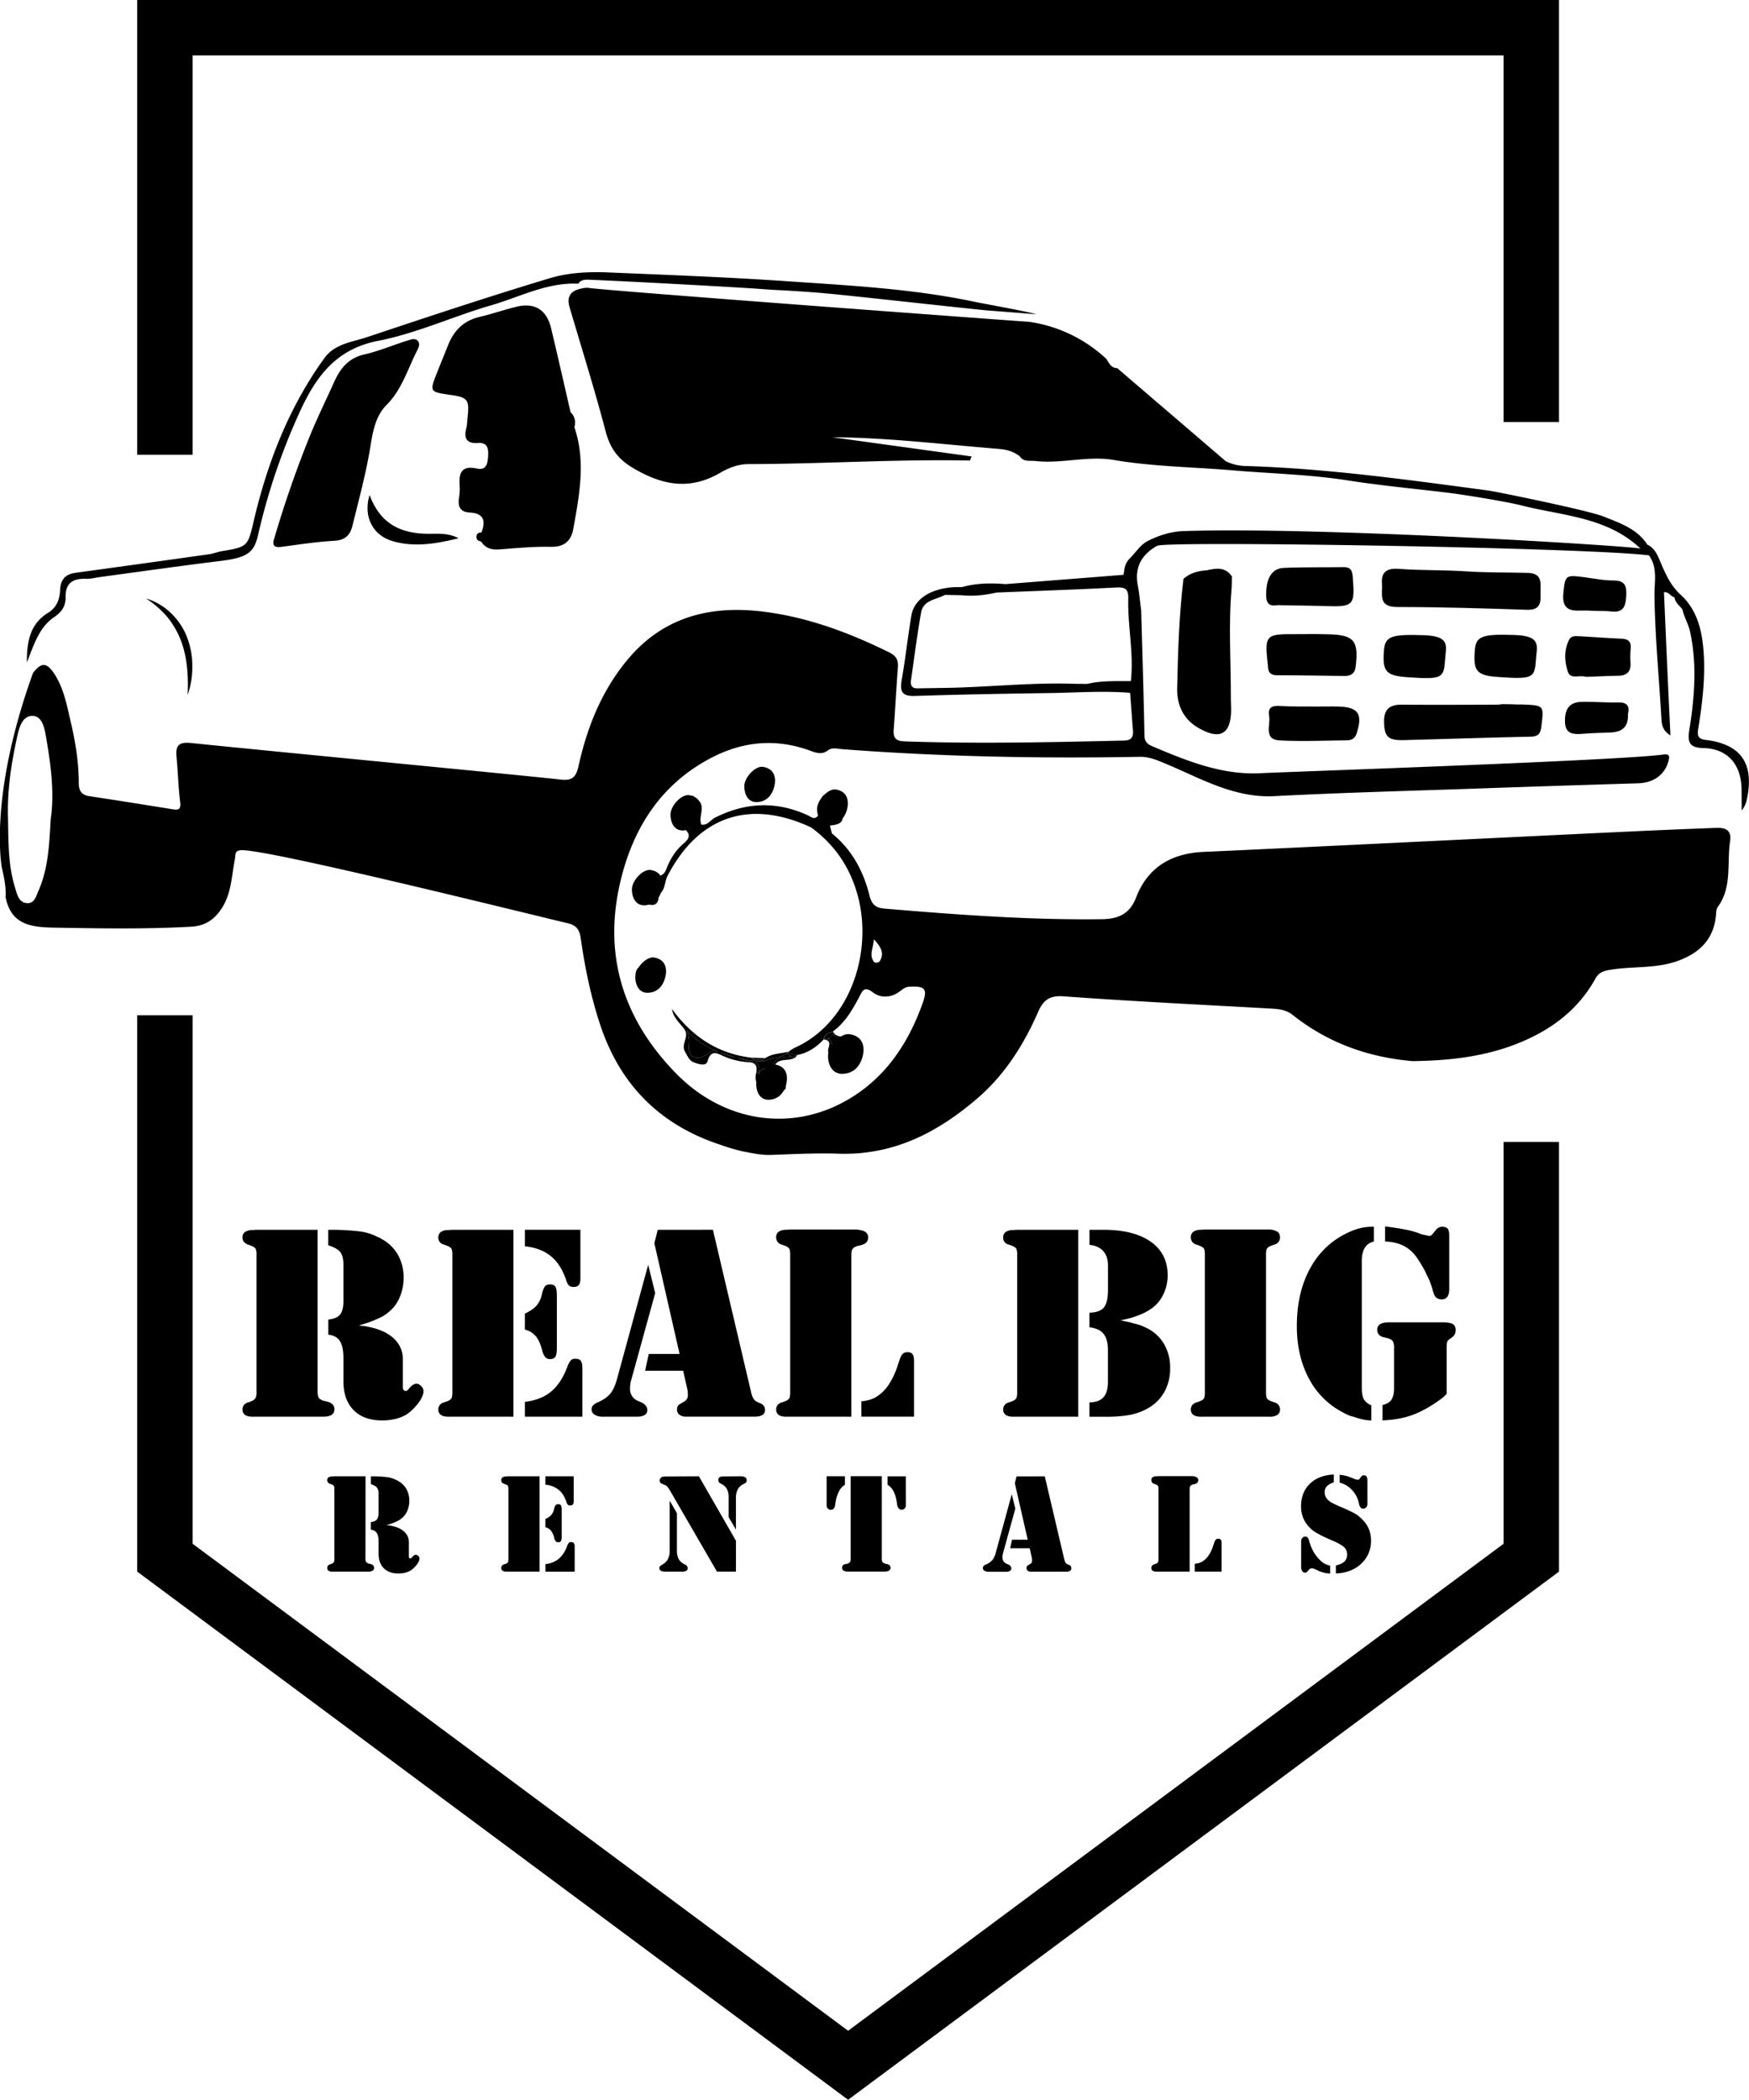 <svg id="Layer_1" data-name="Layer 1" xmlns="http://www.w3.org/2000/svg" viewBox="0 0 1435.9 1723.47"><defs><style>.cls-1{fill:#2a2a28;}</style></defs><polygon points="696.28 1723.47 112.65 1289.97 112.65 833.28 158.13 833.28 158.13 1267.1 696.28 1666.82 1234.42 1267.1 1234.42 937.27 1279.91 937.27 1279.91 1289.97 696.28 1723.47"/><polygon points="158.13 373.23 112.65 373.23 112.65 0 1279.91 0 1279.91 346.43 1234.42 346.43 1234.42 45.48 158.13 45.48 158.13 373.23"/><path d="M910.05,1008.51c-3.56,1-7.07-.13-10.59-.31q-6.44-.9-12.53-2.35a123.8,123.8,0,0,0,15.39,3.89c2.68.46,3.11,4.17,3.3,7,0,0,0,.09,0,.13,3.45-1.65,6.77-3.78,10.84-3.2.94-6,5.23-8,10.49-8.43,1.71-.13,3.45,0,5.16,0a4.77,4.77,0,0,1-2.93-3.61C923.81,1006.46,916.23,1005.64,910.05,1008.51Z" transform="translate(-282.27 -137.72)"/><path d="M846.23,983.57a24,24,0,0,1,1.66,11.93c-1,10.11,6.27,13.21,14.79,7.6,2-1.29,3.83-3.33,6.19-2.72,1.32.34,2.64.71,4,1.09C862.41,997.36,853.33,991.52,846.23,983.57Z" transform="translate(-282.27 -137.72)"/><path d="M932.13,1005.16a8.38,8.38,0,0,0,4.73-1.48c-2.51-.46-5.4,0-7-2.72-.2.21-.42.39-.63.59A4.77,4.77,0,0,0,932.13,1005.16Z" transform="translate(-282.27 -137.72)"/><path d="M916.48,1013.63a10,10,0,0,1,1.29.23c2.48-8.63,11.77-4.48,17-8a12,12,0,0,1-2.63-.75c-1.71.09-3.45-.09-5.16,0C921.71,1005.61,917.42,1007.67,916.48,1013.63Z" transform="translate(-282.27 -137.72)"/><path d="M886.93,1005.85c-4.71-1.46-9.38-3-14.11-4.38A105.42,105.42,0,0,0,886.93,1005.85Z" transform="translate(-282.27 -137.72)"/><path d="M929.1,1001.17c0,.14.07.25.1.38.21-.2.43-.38.63-.59-.23,0-.47.09-.7.15Z" transform="translate(-282.27 -137.72)"/><path d="M934.76,1005.91a6.65,6.65,0,0,0,2.1-2.23,8.38,8.38,0,0,1-4.73,1.48A12,12,0,0,0,934.76,1005.91Z" transform="translate(-282.27 -137.72)"/><path d="M965.17,994.67c.91,3,.34,6.23,1.59,9.13,2,4.72,5.92,7.06,10.83,7.65a5.62,5.62,0,0,0,6.38-4c1.59-4.64-1.19-8-3.35-11.73-3-5.11-10.77-3.76-13.56-8.79a27.13,27.13,0,0,0-4.95,3.22C963.75,990.68,964.53,992.62,965.17,994.67Z" transform="translate(-282.27 -137.72)"/><path d="M962.11,990.2a27.13,27.13,0,0,1,4.95-3.22,7.8,7.8,0,0,1-.86-2.6c-3.28,1.27-7.08,1.93-7.52,6.49A4.5,4.5,0,0,1,962.11,990.2Z" transform="translate(-282.27 -137.72)"/><path d="M980.62,995.77c2.16,3.76,4.94,7.09,3.35,11.73a5.62,5.62,0,0,1-6.38,4c-4.91-.59-8.8-2.93-10.83-7.65-1.25-2.9-.68-6.17-1.59-9.13-.64-2-1.42-4-3.06-4.47a13.29,13.29,0,0,0-1.17,1.2c4.33,1.71.84,6.37,1.21,9.32,1.07,8.71,6.91,12.69,14.19,15,5.14,1.61,9.62-1.16,11.25-5.82,2.6-7.44-1.53-12.79-6.59-18.29-3.66-4-9.65-1.93-13.18-5l-.76.43C969.85,992,977.67,990.66,980.62,995.77Z" transform="translate(-282.27 -137.72)"/><path d="M962.11,990.2a4.5,4.5,0,0,0-3.43.67,9.42,9.42,0,0,1,2.26.53A13.29,13.29,0,0,1,962.11,990.2Z" transform="translate(-282.27 -137.72)"/><path d="M967.82,986.55a6.63,6.63,0,0,1-1.62-2.17,7.8,7.8,0,0,0,.86,2.6Z" transform="translate(-282.27 -137.72)"/><path d="M905.83,1018.68c1.59,14.1,6.42,16.56,21,11a3.08,3.08,0,0,1,.23-2.06c-5-3-7.37-8.26-10.12-13.13C913.51,1016.94,910.11,1019.4,905.83,1018.68Z" transform="translate(-282.27 -137.72)"/><path d="M905.83,1018.68a10.43,10.43,0,0,1-2.64-.81c-2.22,9,2.48,14.27,9.74,18.43s10.39-1.53,14.53-5.2a4,4,0,0,1-.65-1.43C912.25,1035.24,907.42,1032.78,905.83,1018.68Z" transform="translate(-282.27 -137.72)"/><path d="M927,1027.61a4.17,4.17,0,0,1,.54-.92c-3.79-3.88-2.83-11.39-9.81-12.83l-.85.62C919.67,1019.35,922,1024.56,927,1027.61Z" transform="translate(-282.27 -137.72)"/><path d="M916.92,1014.48l-.45-.8s0,0,0,0c-4.07-.58-7.39,1.55-10.84,3.2.05.65.12,1.25.19,1.85C910.11,1019.4,913.51,1016.94,916.92,1014.48Z" transform="translate(-282.27 -137.72)"/><path d="M905.64,1016.83a20.92,20.92,0,0,1-2.45,1,10.43,10.43,0,0,0,2.64.81C905.76,1018.08,905.69,1017.48,905.64,1016.83Z" transform="translate(-282.27 -137.72)"/><path d="M916.47,1013.68l.45.8.85-.62a10,10,0,0,0-1.29-.23S916.47,1013.66,916.47,1013.68Z" transform="translate(-282.27 -137.72)"/><path class="cls-1" d="M926.81,1029.67c.24-.08.46-.16.69-.26,0-.5,0-1,0-1.5-.17-.09-.33-.2-.5-.3A3.08,3.08,0,0,0,926.81,1029.67Z" transform="translate(-282.27 -137.72)"/><path class="cls-1" d="M926.81,1029.67a4,4,0,0,0,.65,1.43c0-.56,0-1.12,0-1.69C927.27,1029.51,927.05,1029.59,926.81,1029.67Z" transform="translate(-282.27 -137.72)"/><path class="cls-1" d="M927.54,1027.91c0-.4,0-.81,0-1.22a4.17,4.17,0,0,0-.54.92C927.21,1027.71,927.37,1027.82,927.54,1027.91Z" transform="translate(-282.27 -137.72)"/><path d="M903.09,1027.6c.13,6.89,3.38,13.17,10.69,12.78,8.51-.46,13.15-6.89,14.42-15.28.86-7.54-2.35-12.4-9.59-13.65C912.24,1010.36,903,1020.08,903.09,1027.6Z" transform="translate(-282.27 -137.72)"/><path d="M962.06,1004.71c.16,7.75,3.92,14.82,12.37,14.39,9.83-.51,15.16-7.72,16.62-17.15,1-8.47-2.74-14-11.11-15.36C972.59,985.34,961.89,996.26,962.06,1004.71Z" transform="translate(-282.27 -137.72)"/><path d="M910.55,1006.22l-11.64-.39C902.73,1007.83,906.58,1008.59,910.55,1006.22Z" transform="translate(-282.27 -137.72)"/><path d="M910.55,1006.22c-4,2.37-7.82,1.61-11.64-.39C902.68,1009.17,906.53,1010.1,910.55,1006.22Z" transform="translate(-282.27 -137.72)"/><path d="M1584.29,693.26c9-.31,17.9-.72,26.85-.91,6.73-.14,10-3.25,9.78-10.11a75.73,75.73,0,0,1,.08-11.67c.7-6-1.7-8.4-7.67-8.64-11.66-.45-23.31-1.41-35-2-3-.17-6.19-.42-8,3.24-4.25,8.63-3.59,17.8-.78,26.13C1571.73,695.54,1579.35,691.5,1584.29,693.26Z" transform="translate(-282.27 -137.72)"/><path d="M1682.77,745.05c-7-.85-7.11-4-6.27-9.23,3.6-22.41,6.31-45,4-67.66-1.67-16-6.08-31.12-18.67-42.49-8.28-7.58-12.5-17.5-16.77-27.6-2.13-5.05-4.55-10.69-10.33-13.27h0c-8.46-13.12-22.28-17.6-35.82-23.08-12.74-5.16-89-20.61-94.36-21.32-66.19-8.83-132.33-18.13-199.19-20.17a39.24,39.24,0,0,1-16.74-3.94l-89.1-76.36c-5-.12-6.74-4.15-8.94-7.6a117.16,117.16,0,0,0-63.27-30.45C1116.17,401.22,771,375.71,764,373.82a4,4,0,0,1-2,.18c-3.51.85-7.16,1.33-10,3.83-4.4,4.24-3,9.05-1.55,14,9.78,33.09,20.1,66,28.89,99.4,3.76,14.25,9.83,23.2,23.47,31.13,24.18,14.06,46.25,17.72,71,3.28,6.72-3.92,14.59-7,23.13-7,60.51-.09,121-4.13,181.49-2.92.25,0,.52-1.08,1.52-3.34L965.56,496.59c45.81.33,91.21,5.92,136.74,9.59,6.49.52,12.14,2.13,17.18,6.09,3.2,4.85,8.32,3.33,12.81,3.84,21.45,2.43,42.92-4.47,64.15-.88,32.51,5.51,65.36,5.8,98,8.56,31.53,2.67,63.19,3.36,94.58,8.28,27,4.23,54.21,6.74,81.33,10,7.48.78,49.38,7.29,62.61,10.91h0c33.29,8.17,69.13,9.42,96.11,35-9.26-2.15-259.07-17.95-375-14.36-10.14.32-19.77,3.27-29.21,8-6.4,3.19-9.62,9-14.76,14.12-4.85,4.84-4.49,8.85-5.43,13.79h0l-96.91,7.63h0c-12-1-23.9-.85-35.59,2.44l-4.48,0c-20.13.46-34.82,9.28-37.16,23.19-3,17.68-4.91,35.55-8,53.22-1.64,9.43.41,13.28,10.86,12.94,37-1.21,74.09-1.84,111.15-2.39,21.84-.33,43.68-1.95,65.53-.17.76,10.09,1.47,20.19,2.3,30.28.45,5.44-.57,8.74-7.34,8.9-60.12,1.38-120.24,2.76-180.38.65-7.65-.26-9.15-3.53-8.64-10.17,1.3-16.75,2.09-33.54,3.4-50.29.47-6.14-1.08-9.6-7.23-12.63-33-16.25-67.13-29-103.78-33.45-43.07-5.24-81.41,4.38-110.52,39-21.49,25.56-33.57,55.75-40.66,87.88-2.11,9.56-5.56,12.05-14.85,11-29.89-3.37-232.14-22.68-303.26-30-9.62-1-12.84,1.74-11.94,11.06,1.2,12.41,1.47,24.92,3,37.27.74,5.87-.95,6.91-6.08,6.08-22.75-3.66-45.5-7.31-68.29-10.74-6.73-1-8.86-4.46-8.86-11.08,0-17.19-2.88-34.14-6.79-50.8-3.18-13.52-5.7-27.48-13.77-39.27-6.09-8.88-10.39-8.58-17,0-37,102.31-25.56,160-25.56,160s4,15.58,3,23.76c4.37,22.51,20.07,24.92,39.75,25.26,37.52.66,75,1.3,112.45-.75,10.72-.59,18-4.88,24.11-13.36,9.22-12.77,9.18-27.84,12-42.25.66-3.34-.69-7.31,6.12-7.2,26.35.4,236.25,52.71,267.35,60,7,1.65,9.5,5.64,10.4,12,3.44,24.26,8.33,48.17,16.09,71.51q24.45,73.59,97.75,98a173.81,173.81,0,0,0,18.68,5.6c8,1.53,15.9,3.35,24.28,3,18.32-.65,36.77-1.63,55-1,45,1.47,81.25-17.37,113.8-45.35,22.35-19.21,38-43.73,49.8-70.67,4.06-9.3,8.82-14,20.8-13.15,56.87,4.14,113.83,6.92,170.77,10.08,6.33.35,12.35,1.06,17.51,5.17,28.82,22.92,61.91,34.78,98.35,37.94,36.44-.4,71.93-5.11,104.51-23,19.38-10.66,35-25.29,45.73-44.72,2.85-5.16,6.74-6.32,12.16-7.22,18-3,36.64-.91,54.16-6.85,18.68-6.33,31.26-18.09,32.75-39,.13-1.91.26-4.19,1.31-5.62,12.08-16.41,7.44-35.88,10.18-54,1.48-9.85-4.46-11.3-11.88-11q-31,1.14-62,2.57c-60,2.75-315.29,15.32-357.75,17.08-26.46,1.09-46.26,12.15-56,37.46-5.19,13.44-14.52,17.65-28.05,17.82-59.45.78-118.61-3.67-177.77-8.62-7.36-.62-11-2.52-13.15-11.09-4.92-19.7-14.44-37.47-30.76-50.67l-.81-3.12-.86-3.37c7.63-.6,10.14-2.78,10.35-5.69a20.93,20.93,0,0,0,4.23-10.25c.86-7.53-2.36-12.4-9.6-13.64-2.87-.5-6.3,1.27-9.22,4a10,10,0,0,0-2.86,3.16c-2.08,2.83-3.48,6.08-3.43,9a19.67,19.67,0,0,0,.69,4.92c0,.15,0,.31,0,.46h0c-2.88,3.59-5.44,1-8.2-.31-25.72-11.89-51.06-10.77-76.27,1.85-3.69,1.85-5.95,6.55-11.18,5.75-2.71-6.08,3.23-13.86-1.87-19.42a9.68,9.68,0,0,0-3.65-3.28,4.86,4.86,0,0,0-3.34-1.2c-.33-.08-.64-.19-1-.25-6.37-1.09-15.65,8.63-15.51,16.15.12,6.89,3.37,13.17,10.68,12.78a16.4,16.4,0,0,0,1.92-.29c3.1,3.22,3.9,6.31-2,11.18-6.31,5.21-11,12.78-14,20.76-1.08,2.85-2.6,4.58-4.88,5.4-1.59-2.36-4.22-3.93-7.89-4.56-6.37-1.1-15.64,8.63-15.51,16.15.13,6.88,3.37,13.17,10.69,12.77a15.68,15.68,0,0,0,3.31-.55,12.4,12.4,0,0,0,2.39.3c4.22,0,5.19-3,5.58-6.27a18.59,18.59,0,0,0,1.8-3.66c3.64-3.84,3.19-9.59,5.55-14.1,25.46-48.77,67.26-63.06,117.47-39.77l.42.19c19.3,14.22,31.93,32.64,38.23,56.06,12.61,46.88-6.56,104.53-51.87,124.8a37.94,37.94,0,0,0-4.9,3.18c1.63,2.75,4.52,2.26,7,2.72,8.82-1.63,15.78-6.44,21.82-12.81.44-4.56,4.24-5.22,7.52-6.49,10.19-7.52,16.25-18.11,21.94-29,2.4-4.61,4.06-8.38,10.92-3.09,6.08,4.68,14.59,4.7,21.86-.69,2.36-1.74,4.57-3.79,8.17-4,13-.68,15,2,10.64,14-11.21,31-28.28,57.67-56.43,75.8-47.11,30.35-105.07,23.05-145.81-18.55-43.34-44.27-60.14-97-45.72-157.71,10.32-43.44,32.86-79.26,73.69-100.92,26.35-14,53.75-16.71,82.12-6.31,4.69,1.72,9.63,3.53,14.47-.23,3.46-2.69,7.57-1.35,11.36-1.06,81.5,6.24,163.12,7.82,244.82,6.3,7.68-.14,14.37,2.86,21.19,5.69,28.84,12,56.07,28.33,89.4,26.59,53.78-2.81,107.65-4.2,161.48-6.07q68.48-2.39,136.94-4.47c12.76-.39,22-7,25-18.39,1.07-4,.64-5.9-4.25-5.22-35.62,5-318.84,14.57-328.54,15.23-32.7,2.23-61.91-9.7-91-22-3.46-1.46-6.36-3.47-6.46-8.54-.66-34.31-1.74-68.61-2.69-102.92-.9-6.83-1.49-13.73-2.77-20.49-2.82-14.87,3-25.33,15.76-32.54l.9-.24c14-3.79,348.87,1.53,402.92,8,7.43,10.23,4.45,21.36,4.59,32.89.41,33.8,3.77,67.57,5.7,101.36.29,5.16,1.07,9.47,7.4,13.63-1-20.9-1.91-40.24-2.78-59.58s-1.68-38.67-2.52-58c4.21-.54,5.42,3.68,8.59,4.06.56,4.36,4,6.84,6.51,9.92,1.38,6.47,5,12.08,6.4,18.7,5.72,26.87,3.59,53.58-.68,80.23-1.59,9.95-.27,14.73,11.56,15,19.85.38,31.16,13.58,31.31,34l.12,17.19c3-3.69,4-7.39,4.64-11.15C1722.09,763.86,1711.12,748.51,1682.77,745.05ZM314,868.51c-2.05,4.7-3.31,10.72-9.3,10.51-7.15-.26-8.38-7.37-10.05-12.69-6-19.22-5.41-39.2-5.86-59-.49-21.17,2.63-42.06,7.08-62.64,1.7-7.9,3.9-19.69,13.34-19.36,8.54.3,9.92,12,11.25,19.64,3.94,22.68,6.47,45.56,3.41,65.17C322.69,832.29,321.65,851,314,868.51Zm690.82,57.71c-1.05,1.9-4.2,2.17-5.14.86-4.08-5.7-.39-11,0-18.42C1005.89,915.23,1008.14,920.24,1004.82,926.22Zm205.85-229.46c-12,.09-24-.49-35.81,2.3L1166,699h-.64c-32.08-1.19-64,2-96,3.07-11.27.37-22.55.4-33.82.64-4.89.11-5.93-2.71-5.34-6.81,2.7-18.5,5-37.07,8.28-55.47,1.71-9.62,11.08-10.39,18.16-13.71.47-.23.94-.46,1.39-.71h0l13.78.27c1.78.18,3.55.28,5.32.33a79.37,79.37,0,0,0,10.69-.41,101.53,101.53,0,0,0,12.63-2.13c32.68-1.32,65.38-2.43,98-4.12,7.39-.38,10.32,1,10.1,9.17C1208,651.67,1213.24,674.1,1210.67,696.76Z" transform="translate(-282.27 -137.72)"/><path d="M1605.19,639.63c9.65,1.13,11.66-4,12.18-12.46s-.88-13.1-10.76-13c-8.11,0-16.24-1.73-24.36-2.78-14.76-1.91-15-1.36-16.47,13-1,10,2.15,14.88,12.54,14.5,3.87-.14,8.41-.06,12.29.19,0-.31,0,.31,0,0C1595.67,639.34,1600.17,639,1605.19,639.63Z" transform="translate(-282.27 -137.72)"/><path d="M1610.5,714.26c-10.08.26-20.2-.74-30.28-.43-10.46.33-13.48,7.29-13.13,16.66s6.39,10.14,13.74,9.58c7.73-.59,15.5-.92,23.26-1.11,9.83-.24,15.24-4.62,14.67-15C1620.45,717,1617.94,714.07,1610.5,714.26Z" transform="translate(-282.27 -137.72)"/><path d="M624.84,425.22c1.17-2.3,2.51-5.27.43-7.72s-5.38-1.2-7.64-.51c-12.15,3.71-23.94,8.85-36.27,11.66-12.88,2.94-19.57,11.23-24.54,22.18-6.53,14.41-13.52,28.64-19.56,43.26a897.14,897.14,0,0,0-29.81,85.5c-2.16,6.32.34,7.73,6.26,6.94,14.25-1.91,28.5-4.12,42.82-4.91,9-.5,13.16-4.39,15.18-12.67,5.26-21.48,11.09-42.8,14.64-64.7,2-12.13,4.1-24.94,13.3-34.17C612.31,457.38,617,440.48,624.84,425.22Z" transform="translate(-282.27 -137.72)"/><path d="M604.94,582c17.81,5,35.32,2.07,53.79-2.47-8.38-4.57-16.66-3.65-24.62-3.68-22.05-.06-39.41-7.44-48.45-31.84C580.18,562.28,588.72,577.45,604.94,582Z" transform="translate(-282.27 -137.72)"/><path d="M448,707.92c0,.09,0,.18,0,.27l.17-.13C448.14,708,448.1,708,448,707.92Z" transform="translate(-282.27 -137.72)"/><path d="M750.69,476.05c-5.32-23-10.49-46.06-16-69C731,391.81,721.15,385.82,706,389.55c-10.12,2.5-20,5.93-30.15,8.33-12.84,3-20.84,11.06-25.61,22.9-3,7.53-6.08,15-9.07,22.58-6.35,16-6.33,16,11,18.51,14.11,2,15.59,3.95,14,18.24-.34,3.1-.36,6.29-1.12,9.28-2.21,8.6.76,12.56,9.76,11.95,8.07-.54,8.54,5.1,8.18,10.84s-1.25,11.87-9.17,10.12c-12.24-2.71-15,3.24-14.2,13.72a46.26,46.26,0,0,1-.52,10.51c-1.09,7.07,1.09,11.49,8.77,11.87,11.6.57,13.36,6.84,9.63,16.38-2,0-3.73.56-4,2.93-.38,2.88,1.24,4.09,3.8,4.5,3.53,5.63,8.66,6.94,15.06,6.45,14-1.07,28-2.42,42-2.11,11.32.26,16.84-4.95,18.63-15,4.94-27.61,10.34-55.28.88-83.07C755,483.78,754.34,479.53,750.69,476.05Z" transform="translate(-282.27 -137.72)"/><path d="M910.55,1006.22c-4,3.88-7.87,2.95-11.64-.39-27.68-3.37-48.75-17.6-65-40C835,973,840.21,977.23,844,982.28c4.67,6.18-3.08,12.46.69,18.75,2,3.37,3.36,7.27,7.23,8.68s10.05,3.66,11.33-1.14c2.71-10.19,8.93-5.69,13.35-3.83a59.07,59.07,0,0,0,20.33,4.84c6.14.29,7,3.41,6.25,8.29a20.92,20.92,0,0,0,2.45-1s0-.09,0-.13c-.19-2.79-.62-6.5-3.3-7a123.8,123.8,0,0,1-15.39-3.89,105.42,105.42,0,0,1-14.11-4.38c-1.31-.38-2.63-.75-4-1.09-2.36-.61-4.22,1.43-6.19,2.72-8.52,5.61-15.8,2.51-14.79-7.6a24,24,0,0,0-1.66-11.93c7.1,7.95,16.18,13.79,26.59,17.9,4.73,1.36,9.4,2.92,14.11,4.38q6.09,1.44,12.53,2.35c3.52.18,7,1.36,10.59.31,6.18-2.87,13.76-2,19.15-7,0-.13-.07-.24-.1-.38l0-.06C922.86,1002.52,916.17,1002.43,910.55,1006.22Z" transform="translate(-282.27 -137.72)"/><path d="M1293.46,620.17V620l.18-8.19c0-.31,0-.62,0-.93-5.28-7.94-12.78-6.9-20.48-5.07-.82.06-1.63.13-2.44.21-5.74.61-11.12,2.2-15.75,5.9-.36.29-.73.55-1.08.87-3.6,29.83-4.54,59.83-5.19,89.81-.29,13.54,4.85,25.19,17.12,32.39,17.88,10.5,27,5.59,27.2-14.42,0-3.12-.26-6.23-.25-9.35.11-30.36-2.11-60.75.67-91.09Z" transform="translate(-282.27 -137.72)"/><path d="M1430.72,604.63c-8.93-.68-14.7,1.93-13.89,12,.68,8.5-3.65,19.32,12.44,19.32,35.54,0,71.08,1.1,106.61,2.27,10.27.34,11.52-5,11.14-13.07-.37-7.95,2.61-16.93-10.86-17.24-17.16-.39-33.59-.13-50.74-1.26l-.93,1.56.93-1.56C1467.5,605.47,1448.63,606,1430.72,604.63Z" transform="translate(-282.27 -137.72)"/><path d="M1434.77,745.19c34.71-.9,69.41-2.1,104.12-2.8,6.09-.12,8.06-2.43,8.76-8.07,2.19-17.62,2.36-17.58-14.82-18.33-2.71-.12-5.26.08-8-.17-2.94-.07-6.06-.09-9-.16a42.74,42.74,0,0,1-6.86.45c-25.38.08-50.75.19-76.13,0-9.59-.07-14.37,3.81-14.27,13.75C1418.73,742.37,1421.68,745.53,1434.77,745.19Z" transform="translate(-282.27 -137.72)"/><path d="M1323.27,685.27c.21,4.82,2.63,6.67,7.52,6.68,18.33,0,36.66.4,55,.59,5.27.06,8.72-1.61,9.47-7.77,2.54-21.09-1.27-25.87-22-26.42-4.29-.12-8.58-.17-11.23-.22-6.32,0-11,.14-15.69.1-25.29-.21-26,.57-23.14,25.88C1323.22,684.49,1323.26,684.88,1323.27,685.27Z" transform="translate(-282.27 -137.72)"/><path d="M1334.27,634.5c13.06.24,24.35.3,35.64.68,23.9.8,24.88-.37,22.89-24.43-.45-5.48-2.27-7.63-7.68-7.54-16.34.28-32.7-.08-49,.64-10.06.45-14.56,9.08-14.35,22.75C1321.94,638.25,1330.44,633.57,1334.27,634.5Z" transform="translate(-282.27 -137.72)"/><path d="M1333.17,745.48c18.28.88,36.65.14,55-.12,3.56-.05,6.5-1.38,7.86-5.58,5.2-16.07,1.5-21.72-15.09-22.14-6.24-.16-12.49,0-18.74,0h0c-9.36-.19-18.76.22-28.09-.45-6.5-.47-11.37.39-9.9,8.24C1325.56,732.76,1319.18,744.81,1333.17,745.48Z" transform="translate(-282.27 -137.72)"/><path d="M1438.38,693.61c27.26,1.84,29.18.81,30.19-13.34.5-11.25,5.66-20.42-17.2-21.18-25.75-.85-31.87.57-32.84,11.87C1417,689,1419.89,692.36,1438.38,693.61Z" transform="translate(-282.27 -137.72)"/><path d="M1513,693.44c27.26,1.85,29.17.81,30.18-13.34.5-11.25,5.66-20.41-17.2-21.17-25.74-.86-31.86.56-32.84,11.86C1491.55,688.87,1494.47,692.2,1513,693.44Z" transform="translate(-282.27 -137.72)"/><path d="M893.31,783.31c.12,6.89,3.37,13.17,10.68,12.77,8.52-.46,13.15-6.88,14.43-15.28.86-7.53-2.36-12.39-9.6-13.64C902.45,766.06,893.17,775.79,893.31,783.31Z" transform="translate(-282.27 -137.72)"/><path d="M814.51,952.57c8.51-.46,13.14-6.89,14.42-15.28.86-7.53-2.36-12.4-9.6-13.64-4.14-.71-9.46,3.16-12.68,8a8,8,0,0,0-2.6,6.31,10.53,10.53,0,0,0-.23,1.83C804,946.68,807.19,953,814.51,952.57Z" transform="translate(-282.27 -137.72)"/><path d="M326.86,644.15c6.06-4.11,9.43-9,9.27-16.27-.27-11.78,6.34-15.57,17.09-15.08,3.42.15,6.9-.88,10.35-1.34,32.68-4.41,65.33-9.09,98.07-13.1,23-2.82,29-6.14,32.53-21.65A520.67,520.67,0,0,1,527.37,478c13.11-29.12,29.23-53.52,65.35-60.52,31.57-6.12,61.54-20.13,92.65-29.13,23.6-6.82,46-19,71.63-17.77h0c2-3,5-3.4,8.26-3.28,28.83,1.08,122.91,6.22,141.13,7.58l9.77.69c6.5.33,13,.68,19.5,1.1q10.05.63,20.1,1.44c1.2.1,2.39.24,3.59.36,11.5.74,131.43,14.2,135.51,14.19l38,3c-3.91-1.65-45-9.06-49.1-9.94-51.29-11-104.05-13.66-156.24-17.23-48.74-3.33-97.58-5.14-146.4-7.18-16-.66-32.48.24-47.56,4.78-50.29,15.15-100.16,31.7-150,48.37-12.26,4.1-26.41,5.36-34.95,17.18-29,40.1-46.6,85.28-57.87,133-4.91,20.77-4.53,22-25.74,25.36-3.83.61-7.52,2.15-11.35,2.69Q399,600.37,344.25,607.87c-8.15,1.13-12.27,5.39-12.63,14-.32,7.52-2.61,14.35-9.8,18.78-14.7,9-17.61,23.4-17.48,40.75C310.24,666.69,314.33,652.64,326.86,644.15Z" transform="translate(-282.27 -137.72)"/><path d="M543,1279.15q0,4.14.92,5.76t4.61,2.76a4.36,4.36,0,0,1,1.37.22c.46.16,1,.31,1.61.46a8,8,0,0,1,3.91,2.19,5.39,5.39,0,0,1,1.38,3.79,5.23,5.23,0,0,1-2.3,4.72q-2.29,1.5-7.58,1.5H489.85c-2.9,0-5.06-.5-6.44-1.5a5.19,5.19,0,0,1-2.06-4.48,5.71,5.71,0,0,1,1.14-3.57,6.64,6.64,0,0,1,3.46-2.19,11.19,11.19,0,0,0,1.72-.57c.54-.23.95-.42,1.26-.57a6.06,6.06,0,0,0,3.22-2.65,11.8,11.8,0,0,0,.69-4.72V1167.59a13.47,13.47,0,0,0-.56-4.6c-.39-.92-1.43-1.76-3.11-2.53-.46-.15-1-.35-1.5-.58a11.19,11.19,0,0,0-1.72-.57,8.48,8.48,0,0,1-3.46-2.3,5.6,5.6,0,0,1-1.14-3.68,5.08,5.08,0,0,1,2.18-4.49,11.16,11.16,0,0,1,6.32-1.5l3-.22H543Zm8.75-119.61v-12.42h2.75a197.54,197.54,0,0,1,23.59,1.38,43.32,43.32,0,0,1,14.36,4.6,7.26,7.26,0,0,1,1.74.69c.53.31,1,.61,1.48.92a33.69,33.69,0,0,1,13.46,13.23,37.68,37.68,0,0,1,4.49,18.51,40.85,40.85,0,0,1-3.22,16.1,29.6,29.6,0,0,1-9.2,12.2l-.46.46a34.09,34.09,0,0,1-4.83,3.22,99.38,99.38,0,0,1-11.62,4.94q-3.09,1-7.25,2.19a14.85,14.85,0,0,0,1.84.34,14.48,14.48,0,0,0,1.85.12,81.54,81.54,0,0,1,10.58,2.41,56.07,56.07,0,0,1,7.58,3.1,6.2,6.2,0,0,1,.93.58,6.66,6.66,0,0,0,.92.58,25.75,25.75,0,0,1,9,8.74,21.38,21.38,0,0,1,3.22,11.27v23a5.27,5.27,0,0,0,.58,2.77,1.87,1.87,0,0,0,1.72.91,1.57,1.57,0,0,0,.69-.11,1,1,0,0,1,.46-.12,3,3,0,0,0,.92-.8c.3-.38.69-.88,1.15-1.49l1.39-1.39a5.8,5.8,0,0,1,1.61-1.15,6.08,6.08,0,0,1,1.37-.69,4.44,4.44,0,0,1,1.38-.23,1.87,1.87,0,0,1,.58.12,2.46,2.46,0,0,0,.8.11,10.31,10.31,0,0,1,2.65,2,5,5,0,0,1,1.49,2.64,1.86,1.86,0,0,1,.23.69v.46a11.81,11.81,0,0,1-1,4.37,24.33,24.33,0,0,1-2.88,5.06,50.48,50.48,0,0,1-4.59,5.3,40.9,40.9,0,0,1-5.53,4.6,34.07,34.07,0,0,1-8.85,3.56,45.3,45.3,0,0,1-11.16,1.27q-15,0-23.35-8.4t-8.4-23.58v-19.09q0-9.42-2.87-14c-1.91-3.07-5.1-4.83-9.54-5.29v-12.43c4.59-.46,7.81-1.83,9.66-4.14s2.75-6,2.75-11v-29.91q0-6.9-2.53-10.23t-9.88-5.64Z" transform="translate(-282.27 -137.72)"/><path d="M703.77,1300.55H650.64q-4.36,0-6.44-1.5a5.17,5.17,0,0,1-2.07-4.48,5.66,5.66,0,0,1,1.15-3.57,6.6,6.6,0,0,1,3.45-2.19,10.84,10.84,0,0,0,1.72-.57q.82-.35,1.5-.57c1.69-.77,2.72-1.61,3.11-2.54a14.12,14.12,0,0,0,.57-4.83V1167.59a13.17,13.17,0,0,0-.57-4.6c-.39-.92-1.42-1.76-3.11-2.53-.45-.15-1-.35-1.5-.58a10.84,10.84,0,0,0-1.72-.57,6.54,6.54,0,0,1-3.45-2.19,5.63,5.63,0,0,1-1.15-3.56,5.33,5.33,0,0,1,2.18-4.72,11.22,11.22,0,0,1,6.33-1.5l3-.22h50.14Zm55-153.43v40c0,2.46-.43,4.22-1.27,5.29s-2.26,1.61-4.26,1.61a6,6,0,0,1-3.44-.8,6.68,6.68,0,0,1-2.08-3.11,1.36,1.36,0,0,1-.34-.57,1.81,1.81,0,0,1-.11-.58c-2.93-8.89-7.13-15.6-12.66-20.13s-12.65-7.24-21.39-8.16v-13.57Zm-45.55,68.77q6.43-3,9.55-6.55a22,22,0,0,0,4.49-9.78,17.33,17.33,0,0,1,2.41-6c.84-1.07,2.26-1.61,4.25-1.61,2.15,0,3.61.66,4.37,2s1.15,3.79,1.15,7.47v42.33c0,3.68-.38,6.18-1.15,7.48s-2.22,2-4.37,2a5,5,0,0,1-3.91-1.49,13.91,13.91,0,0,1-2.53-5.18q-1.83-7.82-5.29-12a16.51,16.51,0,0,0-9-5.52Zm0,72.46q13.57-1.61,21.85-8.74t13.12-20.47a10,10,0,0,1,.56-1.38c.24-.46.43-.84.58-1.15a9.61,9.61,0,0,1,2.19-2.87,4.54,4.54,0,0,1,2.87-.81c2.3,0,3.88.57,4.72,1.72s1.27,3.34,1.27,6.56v39.34H713.21Z" transform="translate(-282.27 -137.72)"/><path d="M820.17,1199.11l-20,72.45c-.15.62-.26,1.19-.34,1.73a10,10,0,0,0-.11,1.49,4.58,4.58,0,0,0-.23,1.5v1.49a10.51,10.51,0,0,0,1.72,5.87,10.82,10.82,0,0,0,4.95,4l3.67,1.61a9.36,9.36,0,0,1,2.88,2.64,5.73,5.73,0,0,1,1,3.33,4.36,4.36,0,0,1-2.17,3.91,11.45,11.45,0,0,1-6.1,1.39H776.92a11.85,11.85,0,0,1-6.44-1.61,5,5,0,0,1-2.53-4.37,4.79,4.79,0,0,1,1.16-3.22,10,10,0,0,1,3.91-2.54q7.13-3.21,10.46-7.36t5.64-12.88l25.3-92.7Zm47.39-52,31.05,132c.15.62.27,1.12.35,1.5a8.58,8.58,0,0,0,.34,1.26,12.6,12.6,0,0,0,2.19,4.72,8.59,8.59,0,0,0,3.79,2.41,1.37,1.37,0,0,0,.57.35,1.81,1.81,0,0,0,.58.11,7.78,7.78,0,0,1,3.11,2.42,6.17,6.17,0,0,1,.8,3.33,4.36,4.36,0,0,1-2.19,3.91c-1.45.92-3.64,1.39-6.55,1.39H845.47a8.81,8.81,0,0,1-5.29-1.5,4.94,4.94,0,0,1-2.07-4.26,6.79,6.79,0,0,1,.34-2.29,4.45,4.45,0,0,1,1-1.61c.45-.31,1-.65,1.61-1s1.29-.81,2.06-1.26a1.79,1.79,0,0,1,.47-.35.91.91,0,0,1,.45-.11,7.51,7.51,0,0,0,2.3-2.42,6.85,6.85,0,0,0,.69-3.34l-.22-3.22-3.69-16.33H811.89l3-13.8h25.3l-20.7-90.86,2.76-11Z" transform="translate(-282.27 -137.72)"/><path d="M931,1300.55h-3q-4.37,0-6.44-1.5a5.17,5.17,0,0,1-2.07-4.48,5.66,5.66,0,0,1,1.15-3.57,6.6,6.6,0,0,1,3.45-2.19,10.84,10.84,0,0,0,1.72-.57q.82-.35,1.5-.57c1.69-.77,2.72-1.61,3.11-2.54a14.12,14.12,0,0,0,.57-4.83V1167.59a13.17,13.17,0,0,0-.57-4.6c-.39-.92-1.42-1.76-3.11-2.53-.45-.15-1-.35-1.5-.58a10.84,10.84,0,0,0-1.72-.57,6.58,6.58,0,0,1-3.45-2.27,6,6,0,0,1-1.15-3.71,5.33,5.33,0,0,1,2.18-4.72,11.3,11.3,0,0,1,6.33-1.49l3-.23H985.1q5.28.45,7.59,1.95a5.22,5.22,0,0,1,2.29,4.72,5.38,5.38,0,0,1-1.37,3.8,8,8,0,0,1-3.91,2.19c-.61.15-1.16.31-1.61.46a4.44,4.44,0,0,1-1.38.23c-2.45.77-4,1.69-4.61,2.76s-.92,2.93-.92,5.54v132Zm58.43-12.66a35.71,35.71,0,0,0,6.9-1.26,33.19,33.19,0,0,0,4.83-2l.35-.34a.44.44,0,0,1,.34-.12,32.8,32.8,0,0,0,10.35-10.46,62.09,62.09,0,0,0,7.36-16.22c.46-1.22.85-2.34,1.16-3.33a16.08,16.08,0,0,1,.91-2.42,7.44,7.44,0,0,1,2.42-3.33,6.08,6.08,0,0,1,3.33-.81c2,0,3.37.57,4.14,1.72s1.16,3,1.16,5.64v45.55H989.47Z" transform="translate(-282.27 -137.72)"/><path d="M1167.51,1300.55h-53.14q-4.36,0-6.44-1.5a5.19,5.19,0,0,1-2.06-4.48A5.71,5.71,0,0,1,1107,1291a6.64,6.64,0,0,1,3.46-2.19,11.19,11.19,0,0,0,1.72-.57q.81-.35,1.5-.57c1.68-.77,2.72-1.61,3.1-2.54a14.12,14.12,0,0,0,.57-4.83V1167.59a13.17,13.17,0,0,0-.57-4.6c-.38-.92-1.42-1.76-3.1-2.53-.46-.15-1-.35-1.5-.58a11.19,11.19,0,0,0-1.72-.57,6.57,6.57,0,0,1-3.46-2.19,5.68,5.68,0,0,1-1.14-3.56,5.32,5.32,0,0,1,2.17-4.72,11.22,11.22,0,0,1,6.33-1.5l3-.22h50.15Zm9.2-153.43h12.43q24.6.23,38.18,10t13.57,27.26a35.43,35.43,0,0,1-4,16.68,29.65,29.65,0,0,1-11.38,12.08,13.22,13.22,0,0,1-1.38.8,12.38,12.38,0,0,0-1.38.81c-1.54.77-3.15,1.49-4.84,2.18s-3.53,1.35-5.51,2a47.61,47.61,0,0,1-4.6,1.26l-5.52,1.26c2.3.46,4.33.89,6.1,1.27a44.71,44.71,0,0,1,4.7,1.27c1.39.31,2.69.65,3.91,1s2.38.81,3.46,1.27c.61.3,1.18.57,1.73.8s1.11.5,1.72.81A33,33,0,0,1,1238,1241a38.25,38.25,0,0,1,4.94,19.55,40,40,0,0,1-4.26,18.75,35.05,35.05,0,0,1-12.53,13.45,12.38,12.38,0,0,1-1.38.81,15.4,15.4,0,0,0-1.39.8,49.77,49.77,0,0,1-14.25,4.83,113,113,0,0,1-19.56,1.39h-12.88v-11.74q8-.22,11.62-4.37t3.56-12.88V1245.8c0-5.83-1.19-10.23-3.56-13.23s-6.26-4.79-11.62-5.4v-12q8.74-.23,12-4.51t3.22-14.44v-19.63q0-7.62-3.91-12t-11.27-5.08Z" transform="translate(-282.27 -137.72)"/><path d="M1271.47,1300.55h-3c-2.91,0-5.07-.5-6.44-1.5a5.17,5.17,0,0,1-2.07-4.48,5.71,5.71,0,0,1,1.14-3.57,6.64,6.64,0,0,1,3.46-2.19,10.84,10.84,0,0,0,1.72-.57q.81-.35,1.5-.57c1.68-.77,2.72-1.61,3.11-2.54a14.45,14.45,0,0,0,.56-4.83V1167.59a13.47,13.47,0,0,0-.56-4.6c-.39-.92-1.43-1.76-3.11-2.53-.46-.15-1-.35-1.5-.58a10.84,10.84,0,0,0-1.72-.57,6.61,6.61,0,0,1-3.46-2.27,6.1,6.1,0,0,1-1.14-3.71,5.31,5.31,0,0,1,2.18-4.72,11.26,11.26,0,0,1,6.33-1.49l3-.23h53.15a14.6,14.6,0,0,1,6.44,1.84q2.06,1.38,2.06,4.6A6.1,6.1,0,0,1,1332,1157a6.65,6.65,0,0,1-3.46,2.27,11.19,11.19,0,0,0-1.72.57c-.54.23-1,.43-1.5.58-1.68.77-2.72,1.61-3.1,2.53a14.06,14.06,0,0,0-.58,4.83v112.26a15,15,0,0,0,.58,5.05c.38.93,1.42,1.77,3.1,2.54q.69.22,1.5.57a11.19,11.19,0,0,0,1.72.57A6.68,6.68,0,0,1,1332,1291a5.71,5.71,0,0,1,1.14,3.57,5,5,0,0,1-2.19,4.48,11.1,11.1,0,0,1-6.31,1.5h-53.15Z" transform="translate(-282.27 -137.72)"/><path d="M1410.18,1144.36v12.42a11.1,11.1,0,0,0-7.47,5.17q-2.42,4-2.42,10.67v104.26c0,4.28.58,7.43,1.73,9.41a12,12,0,0,0,6.1,4.82v12.43H1407a28.16,28.16,0,0,1-6.09-.81,67.33,67.33,0,0,1-7.48-2.18,20.81,20.81,0,0,1-4.37-1.39c-1.38-.61-2.75-1.3-4.14-2.06a65.29,65.29,0,0,1-28.06-27.91q-9.9-18.48-9.9-43.06,0-26,9.79-45.24t27.71-29.17a73.23,73.23,0,0,1,9.43-4.38,47.08,47.08,0,0,1,8.75-2.29c1.22-.15,2.49-.27,3.79-.35s2.56-.11,3.79-.11Zm7.13,146.53c3.53-.77,6-2.23,7.36-4.37s2.08-5.3,2.08-9.44V1244a11.29,11.29,0,0,0-.92-5.29c-.61-1.07-2.16-2-4.6-2.76a4.55,4.55,0,0,1-1.39-.23c-.45-.15-1-.31-1.61-.46a6.56,6.56,0,0,1-3.91-2.07,5.8,5.8,0,0,1-1.37-3.91,5.14,5.14,0,0,1,2.41-4.72c1.61-1,4.11-1.49,7.48-1.49h45.08c3.52.15,6,.69,7.37,1.6s2.06,2.6,2.06,5a6.86,6.86,0,0,1-.45,2.53,9.36,9.36,0,0,1-1.39,2.29,3.65,3.65,0,0,0-.91.69,7.83,7.83,0,0,1-1.16.92,2.56,2.56,0,0,0-.69.46l-.46.45a3.82,3.82,0,0,0-2,2.41,22.28,22.28,0,0,0-.34,4.47v37.84a21.23,21.23,0,0,1-2.64,2.64c-1,.84-2,1.65-3.11,2.41-1.69,1.22-3.49,2.45-5.4,3.67s-3.8,2.37-5.64,3.43c-1.23.61-2.41,1.23-3.56,1.84s-2.27,1.15-3.34,1.61a67,67,0,0,1-14,4.48,88.8,88.8,0,0,1-15,1.73Zm2.08-134.34v-12.19q9.19,1.14,16.44,2.53a70.41,70.41,0,0,1,13.46,3.91l5.29,1.15a4.11,4.11,0,0,0,1.26.23,2.38,2.38,0,0,0,1.05-.23,10.24,10.24,0,0,0,1.61-1.5c.61-.68,1.52-1.8,2.75-3.33a1.67,1.67,0,0,1,.58-.69,3.55,3.55,0,0,0,.57-.46,7.65,7.65,0,0,1,1.84-1,5.88,5.88,0,0,1,2.07-.34c2.15,0,3.65.53,4.49,1.61s1.27,3,1.27,5.75v43.51q0,4.35-1.5,6.53a5.32,5.32,0,0,1-4.72,2.17,6.5,6.5,0,0,1-4.37-1.37c-1.07-.91-2-2.67-2.76-5.27a1.67,1.67,0,0,1-.22-.79,2,2,0,0,0-.24-.81,48.3,48.3,0,0,0-1.84-5.72,52.73,52.73,0,0,0-2.76-6,59.21,59.21,0,0,0-3.23-6.41c-1.22-2.14-2.45-4.12-3.67-5.95-.77-1.22-1.53-2.33-2.3-3.32a26.87,26.87,0,0,0-2.3-2.63,27.93,27.93,0,0,0-9.66-6.64,36.94,36.94,0,0,0-13.11-2.52Z" transform="translate(-282.27 -137.72)"/><path d="M582.31,1416.79a6.32,6.32,0,0,0,.47,2.93,4,4,0,0,0,2.35,1.41,2.19,2.19,0,0,1,.7.12,8.45,8.45,0,0,0,.82.23,4.24,4.24,0,0,1,2,1.11,2.84,2.84,0,0,1,.71,1.94,2.67,2.67,0,0,1-1.18,2.41,7.42,7.42,0,0,1-3.88.76H555.2a5.65,5.65,0,0,1-3.29-.76,2.62,2.62,0,0,1-1-2.29,2.86,2.86,0,0,1,.59-1.82,3.32,3.32,0,0,1,1.75-1.11,5.68,5.68,0,0,0,.88-.3c.28-.11.49-.21.65-.29a3.19,3.19,0,0,0,1.65-1.35,6.22,6.22,0,0,0,.34-2.4v-57.51a6.83,6.83,0,0,0-.29-2.35,2.91,2.91,0,0,0-1.58-1.29c-.24-.08-.49-.18-.77-.29a5.68,5.68,0,0,0-.88-.3,4.33,4.33,0,0,1-1.75-1.17,2.81,2.81,0,0,1-.59-1.88,2.59,2.59,0,0,1,1.11-2.29,5.69,5.69,0,0,1,3.23-.76l1.52-.12h25.59Zm4.46-61v-6.34h1.41a104.45,104.45,0,0,1,12,.7,22.58,22.58,0,0,1,7.34,2.35,3.86,3.86,0,0,1,.87.35c.28.16.54.32.77.48a17.19,17.19,0,0,1,6.86,6.74,19.38,19.38,0,0,1,2.29,9.45,20.91,20.91,0,0,1-1.64,8.22,15.16,15.16,0,0,1-4.7,6.22l-.24.23a14.83,14.83,0,0,1-2.46,1.64,50.81,50.81,0,0,1-5.92,2.53c-1.06.35-2.3.72-3.7,1.11a7.78,7.78,0,0,0,.94.18,7.42,7.42,0,0,0,.94.06,41.07,41.07,0,0,1,5.4,1.23,28.29,28.29,0,0,1,3.87,1.58,4.1,4.1,0,0,1,.47.3,3.89,3.89,0,0,0,.46.29,13.18,13.18,0,0,1,4.59,4.46,10.92,10.92,0,0,1,1.63,5.75V1415a2.66,2.66,0,0,0,.3,1.41,1,1,0,0,0,.88.46.86.86,0,0,0,.36-.05.46.46,0,0,1,.23-.06,1.54,1.54,0,0,0,.46-.41c.16-.2.36-.45.59-.76l.71-.71a3.18,3.18,0,0,1,.83-.59,3.05,3.05,0,0,1,.7-.35,2.07,2.07,0,0,1,.69-.11.93.93,0,0,1,.3.05,1.33,1.33,0,0,0,.42.06,5.31,5.31,0,0,1,1.34,1,2.54,2.54,0,0,1,.77,1.35,1.1,1.1,0,0,1,.12.35v.23a6,6,0,0,1-.54,2.24,12.5,12.5,0,0,1-1.46,2.58,25.7,25.7,0,0,1-2.34,2.7,21.1,21.1,0,0,1-2.82,2.34,17.75,17.75,0,0,1-4.52,1.83,23.6,23.6,0,0,1-5.7.64q-7.63,0-11.9-4.29c-2.87-2.85-4.29-6.86-4.29-12v-9.75q0-4.82-1.47-7.15a6.1,6.1,0,0,0-4.87-2.71V1387c2.34-.23,4-.94,4.93-2.12s1.41-3,1.41-5.63V1364a8.66,8.66,0,0,0-1.29-5.23c-.86-1.13-2.55-2.09-5.05-2.87Z" transform="translate(-282.27 -137.72)"/><path d="M725.25,1427.7H698.14a5.61,5.61,0,0,1-3.28-.76,2.63,2.63,0,0,1-1.06-2.29,2.86,2.86,0,0,1,.59-1.82,3.32,3.32,0,0,1,1.75-1.11,5.68,5.68,0,0,0,.88-.3c.28-.11.53-.21.77-.29a2.93,2.93,0,0,0,1.59-1.29,7.64,7.64,0,0,0,.28-2.46v-57.51a7.15,7.15,0,0,0-.28-2.35,2.93,2.93,0,0,0-1.59-1.29c-.24-.08-.49-.18-.77-.29a5.68,5.68,0,0,0-.88-.3,3.39,3.39,0,0,1-1.75-1.11,2.86,2.86,0,0,1-.59-1.82,2.72,2.72,0,0,1,1.11-2.41,5.71,5.71,0,0,1,3.23-.76l1.52-.12h25.59Zm28-78.28v20.43a4.41,4.41,0,0,1-.65,2.69,2.57,2.57,0,0,1-2.16.83,3,3,0,0,1-1.77-.42,3.43,3.43,0,0,1-1.05-1.58.79.79,0,0,1-.18-.29,1.43,1.43,0,0,1-.06-.3q-2.23-6.79-6.45-10.27a20.13,20.13,0,0,0-10.91-4.16v-6.93Zm-23.23,35.09a14.5,14.5,0,0,0,4.86-3.34,11.18,11.18,0,0,0,2.29-5,9.54,9.54,0,0,1,1.23-3,2.6,2.6,0,0,1,2.18-.83,2.38,2.38,0,0,1,2.23,1,8.43,8.43,0,0,1,.59,3.82v21.6a8.41,8.41,0,0,1-.59,3.81,2.36,2.36,0,0,1-2.23,1,2.57,2.57,0,0,1-2-.76,7,7,0,0,1-1.29-2.64,14.61,14.61,0,0,0-2.7-6.1,8.49,8.49,0,0,0-4.57-2.82Zm0,37a20.32,20.32,0,0,0,11.14-4.46,24.42,24.42,0,0,0,6.69-10.44,5.38,5.38,0,0,1,.3-.71l.29-.59a4.81,4.81,0,0,1,1.12-1.46,2.31,2.31,0,0,1,1.46-.41,2.78,2.78,0,0,1,2.4.88,5.94,5.94,0,0,1,.65,3.34v20.07h-24Z" transform="translate(-282.27 -137.72)"/><path d="M838,1379.7v30.75a14.55,14.55,0,0,0,1.34,6.69,10.47,10.47,0,0,0,4.29,4.23l1.64.81a3.89,3.89,0,0,1,1.18,1.24,3.07,3.07,0,0,1,.36,1.47,2.32,2.32,0,0,1-1.12,2.17,8.15,8.15,0,0,1-3.81.64H828.77a8.36,8.36,0,0,1-3.88-.7,2.35,2.35,0,0,1-1.28-2.23,2.5,2.5,0,0,1,.11-.82,1.45,1.45,0,0,1,.35-.59,8,8,0,0,1,.95-.77c.38-.27.9-.6,1.52-1a10.33,10.33,0,0,0,4.16-4.34,14.87,14.87,0,0,0,1.36-6.69v-41.08Zm48.47,22.65v25.35H870.9l-38.84-67c-.48-.7-.88-1.31-1.24-1.82a8.11,8.11,0,0,0-1-1.23,3.87,3.87,0,0,0-.94-.71c-.31-.15-.67-.31-1-.46l-2.11-.94a2,2,0,0,1-1.36-.89,3,3,0,0,1-.52-1.69,3.18,3.18,0,0,1,.64-1.94,2.85,2.85,0,0,1,1.47-1.12,6.06,6.06,0,0,1,1.76-.29c.78,0,1.84-.06,3.17-.06l25.12-.12Zm-6-19.36v-15.85a15.25,15.25,0,0,0-1.41-7.27,10.78,10.78,0,0,0-4.93-4.34.68.68,0,0,0-.28-.18.64.64,0,0,1-.3-.18,3,3,0,0,1-1.17-1.05,3.26,3.26,0,0,1-.36-1.65,2.56,2.56,0,0,1,1-2.23,5.82,5.82,0,0,1,3.22-.7l14.33-.12a7.07,7.07,0,0,1,3.57.88,2.71,2.71,0,0,1,1.13,2.41,3.62,3.62,0,0,1-.13,1,2.77,2.77,0,0,1-.46.88,4.9,4.9,0,0,1-1,.7c-.44.24-1,.51-1.59.82a10,10,0,0,0-4.22,4.22,15,15,0,0,0-1.41,6.93v25.94Z" transform="translate(-282.27 -137.72)"/><path d="M975.94,1349.42v7a13,13,0,0,0-4.75,5.1,28.7,28.7,0,0,0-2.76,8.28l-.58,3.4a4.66,4.66,0,0,1-1.18,2.81,3.41,3.41,0,0,1-4.81-.11,3.91,3.91,0,0,1-.94-2.7v-23.83Zm30.28,67.37a6.14,6.14,0,0,0,.53,3,4.44,4.44,0,0,0,2.53,1.41,4.72,4.72,0,0,0,.64.17,4.85,4.85,0,0,1,.64.18,3.84,3.84,0,0,1,2.06,1,2.66,2.66,0,0,1,.76,1.94,2.63,2.63,0,0,1-1.23,2.41,7.71,7.71,0,0,1-3.93.76H978.64a7.4,7.4,0,0,1-3.81-.76,2.63,2.63,0,0,1-1.23-2.41,2.79,2.79,0,0,1,.7-1.94,3.55,3.55,0,0,1,2-1c.31-.08.58-.14.82-.18a2.17,2.17,0,0,0,.59-.17,4.09,4.09,0,0,0,2.46-1.41,6.51,6.51,0,0,0,.47-2.94v-67.48h25.58Zm19.72-43.78a4.06,4.06,0,0,1-.94,2.82,3.15,3.15,0,0,1-2.47,1.06,3.1,3.1,0,0,1-2.34-1,5.42,5.42,0,0,1-1.29-2.64l-.59-3.64a26.44,26.44,0,0,0-2.64-8.16,12.17,12.17,0,0,0-4.75-5v-7h15Z" transform="translate(-282.27 -137.72)"/><path d="M1115.83,1376l-10.21,37a8.29,8.29,0,0,0-.17.87,4.26,4.26,0,0,0-.06.77,2.09,2.09,0,0,0-.12.76v.76a5.3,5.3,0,0,0,.88,3,5.48,5.48,0,0,0,2.53,2.06l1.87.82a4.94,4.94,0,0,1,1.47,1.35,3,3,0,0,1,.52,1.7,2.22,2.22,0,0,1-1.11,2,5.8,5.8,0,0,1-3.11.7h-14.55a6,6,0,0,1-3.29-.82,2.57,2.57,0,0,1-.7-3.87,5.07,5.07,0,0,1,2-1.29,14.36,14.36,0,0,0,5.33-3.76,17.81,17.81,0,0,0,2.87-6.57l12.92-47.3Zm24.18-26.53,15.84,67.37c.07.31.14.56.17.76s.1.41.18.65a6.47,6.47,0,0,0,1.12,2.4,4.39,4.39,0,0,0,1.94,1.23.68.68,0,0,0,.28.18,1.11,1.11,0,0,0,.3.06,3.87,3.87,0,0,1,1.58,1.23,3.08,3.08,0,0,1,.41,1.7,2.22,2.22,0,0,1-1.11,2,6.32,6.32,0,0,1-3.34.7h-28.64a4.47,4.47,0,0,1-2.7-.76,2.5,2.5,0,0,1-1-2.17,3.15,3.15,0,0,1,.18-1.18,2.29,2.29,0,0,1,.52-.82l.82-.53,1.06-.64a.76.76,0,0,1,.23-.18.48.48,0,0,1,.23-.05,3.86,3.86,0,0,0,1.18-1.23,3.66,3.66,0,0,0,.35-1.71l-.12-1.64-1.87-8.34h-16l1.52-7H1126l-10.56-46.36,1.4-5.63Z" transform="translate(-282.27 -137.72)"/><path d="M1233.31,1427.7h-1.52a5.65,5.65,0,0,1-3.29-.76,2.62,2.62,0,0,1-1-2.29,2.85,2.85,0,0,1,.58-1.82,3.31,3.31,0,0,1,1.76-1.11,5.68,5.68,0,0,0,.88-.3l.76-.29a2.9,2.9,0,0,0,1.59-1.29,7.3,7.3,0,0,0,.29-2.46v-57.51a6.83,6.83,0,0,0-.29-2.35,2.9,2.9,0,0,0-1.59-1.29l-.76-.29a5.68,5.68,0,0,0-.88-.3,3.32,3.32,0,0,1-1.76-1.16,3,3,0,0,1-.58-1.89,2.69,2.69,0,0,1,1.11-2.4,5.69,5.69,0,0,1,3.23-.77l1.52-.12h27.58a8.92,8.92,0,0,1,3.88,1,2.69,2.69,0,0,1,1.17,2.41,2.76,2.76,0,0,1-.71,1.94,4.08,4.08,0,0,1-2,1.12c-.31.07-.57.15-.82.23a2.1,2.1,0,0,1-.7.12,4,4,0,0,0-2.34,1.41,6,6,0,0,0-.48,2.82v67.35Zm29.81-6.45a18.13,18.13,0,0,0,3.52-.65,16.15,16.15,0,0,0,2.47-1l.18-.17a.22.22,0,0,1,.17-.06,16.72,16.72,0,0,0,5.28-5.34,31.24,31.24,0,0,0,3.75-8.27c.24-.63.43-1.2.59-1.7a6.71,6.71,0,0,1,.48-1.24,3.84,3.84,0,0,1,1.23-1.7,3.12,3.12,0,0,1,1.7-.41,2.35,2.35,0,0,1,2.11.88,5.36,5.36,0,0,1,.59,2.88v23.23h-22.07Z" transform="translate(-282.27 -137.72)"/><path d="M1377.32,1347.9v6.57a12.44,12.44,0,0,0-5.58,3,7,7,0,0,0-1.93,5,8.37,8.37,0,0,0,1.35,4.75,12.78,12.78,0,0,0,4.28,3.81l2.46,1.24c1,.51,2.62,1.23,4.82,2.17l4.93,2.11c1.48.7,2.78,1.33,3.87,1.88s2.07,1,2.94,1.53a13.9,13.9,0,0,1,2.11,1.28c.62.48,1.21.94,1.75,1.41.25.24.48.45.71.65a8.27,8.27,0,0,1,.7.64,25,25,0,0,1,6.11,8.22,24.17,24.17,0,0,1,2,10,25,25,0,0,1-8,19q-8,7.57-20.84,8v-6.57c3.21-.71,5.56-1.76,7-3.17a7.42,7.42,0,0,0,2.22-5.63,8,8,0,0,0-3.75-7.17,27.8,27.8,0,0,0-3.52-2.17q-2.12-1.11-5.17-2.4c-3.67-1.57-6.65-2.94-8.91-4.11s-4.19-2.27-5.75-3.29a26.41,26.41,0,0,1-8-9,24.73,24.73,0,0,1-2.7-11.62q0-11.38,7.22-18.43t19.66-7.62Zm-3,74.76v6.57a18.65,18.65,0,0,1-2.58-.18,17.9,17.9,0,0,1-2.58-.53c-.87-.23-1.72-.48-2.59-.76a14.67,14.67,0,0,1-2.57-1.11c-1.18-.55-2-.94-2.59-1.18a8,8,0,0,0-1.41-.47h-.7a4.25,4.25,0,0,0-.71.06,2.09,2.09,0,0,0-.58.18,3.42,3.42,0,0,0-.94.7,16.11,16.11,0,0,0-1.18,1.41l-.23.24-.24.23a5.8,5.8,0,0,1-.82.53,2.19,2.19,0,0,1-.94.17,2.61,2.61,0,0,1-2.34-1.29,6.72,6.72,0,0,1-.83-3.64V1402.7a3.93,3.93,0,0,1,1-2.64,2.93,2.93,0,0,1,2.34-1.11,2.6,2.6,0,0,1,2,.76,6.28,6.28,0,0,1,1.17,2.64,39.79,39.79,0,0,0,3.4,8.57,31.42,31.42,0,0,0,5.4,7.16c.16.16.3.29.41.41l.41.41a15.28,15.28,0,0,0,3.52,2.47,17.09,17.09,0,0,0,4.23,1.4Zm7.74-68.19v-6.34c.79.16,1.51.27,2.18.35a20.59,20.59,0,0,1,2,.36,29,29,0,0,1,3.63,1.05c1.34.47,3,1.13,5.06,2l1.87.36a1.39,1.39,0,0,0,1-.12,1.93,1.93,0,0,0,.65-.58l1.28-1.76a3.55,3.55,0,0,1,1-.89,2.61,2.61,0,0,1,1.24-.29,2.44,2.44,0,0,1,2.23,1.11,6.78,6.78,0,0,1,.7,3.47V1372a4.28,4.28,0,0,1-.94,2.87,3.06,3.06,0,0,1-2.46,1.12,2.79,2.79,0,0,1-2.23-.94,7.08,7.08,0,0,1-1.29-3.17,22.53,22.53,0,0,0-5.7-11.15,20.4,20.4,0,0,0-10.27-6.1Z" transform="translate(-282.27 -137.72)"/><path d="M402.19,629c15.22,4.3,28.1,16.93,33.79,32.16a64.69,64.69,0,0,1,4.17,23.67,68.18,68.18,0,0,1-3.85,23.34c.74-15.61-.25-31-5.63-45A69.47,69.47,0,0,0,419.5,644,78.52,78.52,0,0,0,402.19,629Z" transform="translate(-282.27 -137.72)"/></svg>